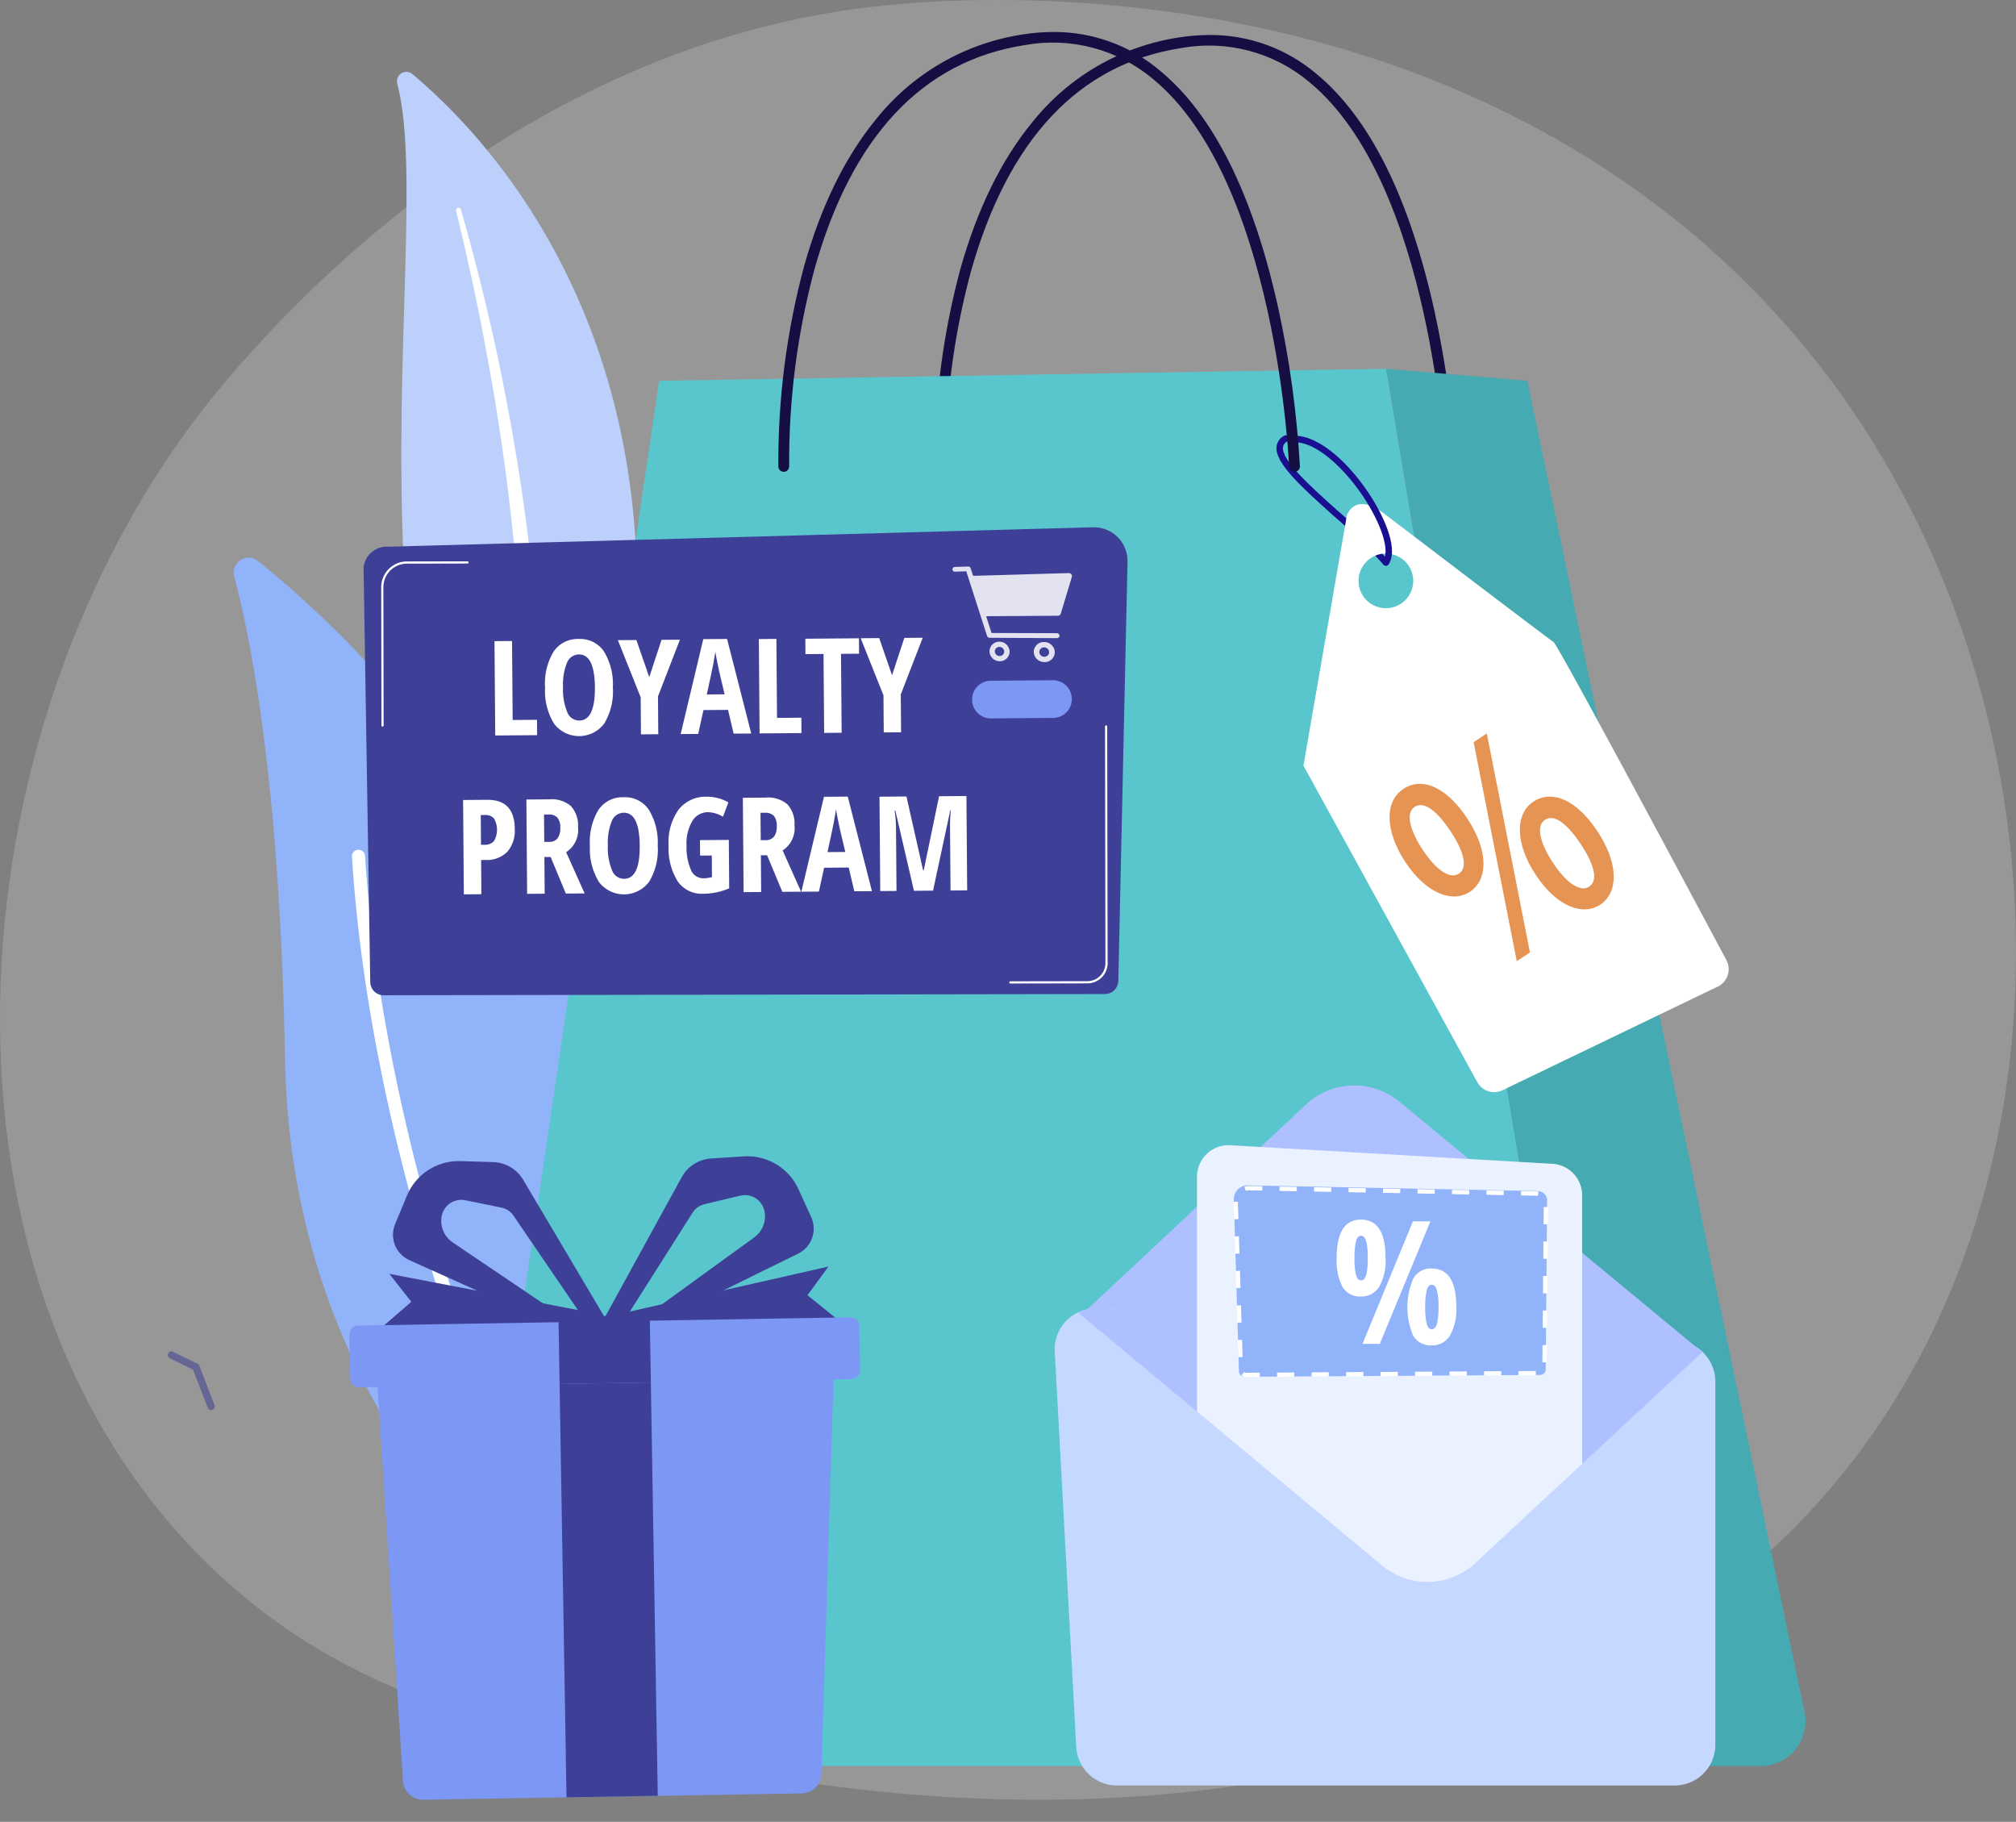 <svg xmlns="http://www.w3.org/2000/svg" xmlns:xlink="http://www.w3.org/1999/xlink" width="314.276" height="283.958" viewBox="0 0 314.276 283.958">
  <rect x="0" y="0" width="314.276" height="283.958" fill="#808080" stroke="none"/>
  <defs>
    <clipPath id="clip-path">
      <path id="Path_7404" data-name="Path 7404" d="M141.609,16.638c-1,.1-2.143.2-3.675.377C75.323,24.368,36.137,76.546,31.484,82.933-7.762,136.8-10.26,223.75,41.1,265.433c22.6,18.344,48.91,22.02,80.074,27.23,19.316,3.23,81.793,12.678,136.448-20.1a118.859,118.859,0,0,0,21.1-15.389c48.617-45.016,48.5-127.158,10.268-180.194a137.154,137.154,0,0,0-28.735-29.288C223.678,20.157,180.912,15.92,157.6,15.921c-7.879,0-13.541.484-15.987.717" transform="translate(-2.262 -15.921)" fill="rgba(245,246,250,0.2)"/>
    </clipPath>
    <clipPath id="clip-path-2">
      <rect id="Rectangle_5249" data-name="Rectangle 5249" width="275.929" height="278.972" fill="none"/>
    </clipPath>
    <clipPath id="clip-path-3">
      <rect id="Rectangle_5247" data-name="Rectangle 5247" width="48.472" height="165.993" fill="none"/>
    </clipPath>
    <clipPath id="clip-path-4">
      <rect id="Rectangle_5248" data-name="Rectangle 5248" width="34.513" height="118.274" fill="none"/>
    </clipPath>
    <clipPath id="clip-path-5">
      <path id="Path_7409" data-name="Path 7409" d="M1307.942,5.071a36.162,36.162,0,0,0-22.975,13.258c-4.814,5.86-8.581,13.559-11.2,22.884a117.7,117.7,0,0,0-4.012,31.224.844.844,0,1,0,1.687-.052,115.856,115.856,0,0,1,3.96-30.752c5.81-20.686,16.844-32.426,32.793-34.894a24.33,24.33,0,0,1,19.983,5.3c19.251,15.863,21.18,59.96,21.2,60.4a.844.844,0,0,0,.842.811h.033a.844.844,0,0,0,.811-.876,157.359,157.359,0,0,0-3.356-24.549c-3.9-17.731-10.1-30.21-18.453-37.091A25.5,25.5,0,0,0,1312.629,4.7a30.652,30.652,0,0,0-4.687.37" transform="translate(-1269.747 -4.701)" fill="none"/>
    </clipPath>
    <linearGradient id="linear-gradient" x1="-1.543" y1="4.062" x2="-1.541" y2="4.062" gradientUnits="objectBoundingBox">
      <stop offset="0" stop-color="#2b3582"/>
      <stop offset="1" stop-color="#150e42"/>
    </linearGradient>
    <clipPath id="clip-path-6">
      <path id="Path_7410" data-name="Path 7410" d="M565.18,528.7,535.008,733.24a9.921,9.921,0,0,0,9.814,11.368h170.23L678.521,526.823Z" transform="translate(-534.9 -526.823)" fill="none"/>
    </clipPath>
    <clipPath id="clip-path-7">
      <path id="Path_7411" data-name="Path 7411" d="M2012.937,744.608h21.853a6.986,6.986,0,0,0,6.839-8.409l-43.211-207.5-22.012-1.873Z" transform="translate(-1976.405 -526.823)" fill="none"/>
    </clipPath>
    <clipPath id="clip-path-8">
      <path id="Path_7412" data-name="Path 7412" d="M1805.969,630.919a2.214,2.214,0,0,0-1.2,1.719c-.26,2.547,3.927,6.309,8.776,10.664a82.635,82.635,0,0,1,7.884,7.7.506.506,0,1,0,.779-.647,83.228,83.228,0,0,0-7.986-7.807c-4.254-3.821-8.654-7.773-8.446-9.808a1.2,1.2,0,0,1,.7-.948.506.506,0,1,0-.511-.874" transform="translate(-1804.757 -630.85)" fill="none"/>
    </clipPath>
    <linearGradient id="linear-gradient-2" x1="-6.487" y1="8.282" x2="-6.483" y2="8.282" gradientUnits="objectBoundingBox">
      <stop offset="0" stop-color="#09005d"/>
      <stop offset="1" stop-color="#1a0f91"/>
    </linearGradient>
    <clipPath id="clip-path-10">
      <path id="Path_7414" data-name="Path 7414" d="M2007.276,1117.514c-1.933-2.909-2.735-5.708-1.268-6.683,1.555-1.034,3.652.848,5.585,3.757,2.092,3.148,2.794,5.669,1.326,6.644a1.587,1.587,0,0,1-.9.266c-1.389,0-3.182-1.577-4.747-3.984m-3.063-9.512c-2.906,1.931-2.818,6.584.413,11.445,3.337,5.021,7.392,6.348,10.034,4.593s3.106-6.086-.5-11.506c-2.266-3.41-4.923-5.331-7.37-5.331a4.6,4.6,0,0,0-2.582.8m-17.237,7.49c-1.933-2.909-2.735-5.708-1.268-6.683,1.556-1.034,3.679.888,5.586,3.757,2.092,3.148,2.765,5.688,1.327,6.644a1.6,1.6,0,0,1-.906.27c-1.382,0-3.155-1.554-4.738-3.987m-3.037-9.472c-2.935,1.951-2.874,6.563.384,11.465,3.34,4.962,7.365,6.308,10.036,4.533,2.612-1.736,3.133-6.046-.5-11.506-2.26-3.4-4.893-5.3-7.326-5.3a4.63,4.63,0,0,0-2.6.806m10.978-7.3,6.731,34.133,2.054-1.365-6.73-34.134Z" transform="translate(-1981.806 -1097.36)" fill="none"/>
    </clipPath>
    <clipPath id="clip-path-11">
      <path id="Path_7415" data-name="Path 7415" d="M1821.472,631.676a.506.506,0,0,0,.149,1c3.841-.573,8.846,4.414,11.875,9.288,2.514,4.044,3.545,7.709,2.567,9.119a.506.506,0,0,0,.832.577c1.486-2.141-.337-6.689-2.538-10.231-3.114-5.01-7.972-9.811-12.125-9.811a5.125,5.125,0,0,0-.76.056" transform="translate(-1821.041 -631.62)" fill="none"/>
    </clipPath>
    <linearGradient id="linear-gradient-3" x1="-6.641" y1="8.415" x2="-6.637" y2="8.415" xlink:href="#linear-gradient-2"/>
    <clipPath id="clip-path-12">
      <path id="Path_7416" data-name="Path 7416" d="M1063.5.37a36.162,36.162,0,0,0-22.974,13.258c-4.814,5.86-8.581,13.559-11.2,22.884a117.7,117.7,0,0,0-4.012,31.224.844.844,0,0,0,.843.818h.026a.844.844,0,0,0,.817-.869,115.871,115.871,0,0,1,3.96-30.752c5.811-20.686,16.844-32.426,32.794-34.894a24.33,24.33,0,0,1,19.982,5.3c19.251,15.863,21.18,59.961,21.2,60.4a.844.844,0,0,0,.842.811h.034a.844.844,0,0,0,.81-.876,157.337,157.337,0,0,0-3.356-24.549c-3.9-17.731-10.1-30.21-18.453-37.091A25.507,25.507,0,0,0,1068.186,0a30.68,30.68,0,0,0-4.687.37" transform="translate(-1025.305 0)" fill="none"/>
    </clipPath>
    <linearGradient id="linear-gradient-4" x1="-0.953" y1="2.854" x2="-0.952" y2="2.854" xlink:href="#linear-gradient"/>
    <clipPath id="clip-path-14">
      <path id="Path_7424" data-name="Path 7424" d="M1506.571,1724.814a1.05,1.05,0,0,0-.573,1.851l46,38.308a11.054,11.054,0,0,0,14.287-.354l34.654-32.229a1.044,1.044,0,0,0-.154-1.654c-.864-.525-1.865-30.975-2.941-31.035l-90.282-5.032h0c-.336,0-.666,30.113-.989,30.145" transform="translate(-1505.62 -1694.669)" fill="none"/>
    </clipPath>
    <clipPath id="clip-path-15">
      <path id="Path_7425" data-name="Path 7425" d="M1091.914,2212.593l-5.961,5.167,35.43,2.716-.755-6.075-32.137-6.163Z" transform="translate(-1085.953 -2208.238)" fill="none"/>
    </clipPath>
    <clipPath id="clip-path-16">
      <path id="Path_7426" data-name="Path 7426" d="M1349.391,2207.655l-.552,6.1,35.319-3.9-6.13-4.964,3.276-4.468Z" transform="translate(-1348.839 -2200.42)" fill="none"/>
    </clipPath>
    <clipPath id="clip-path-17">
      <path id="Path_7427" data-name="Path 7427" d="M1109.29,2093.708l-1.85,4.448a4.331,4.331,0,0,0,2.22,5.612l25.808,11.627.966-.874-20.01-13.506a4.062,4.062,0,0,1-1.728-4.067,3.112,3.112,0,0,1,3.69-2.513l5.663,1.159a2.928,2.928,0,0,1,1.83,1.217l12.149,17.806,2.051-2-12.672-21.365a5.643,5.643,0,0,0-4.681-2.762l-5.116-.156c-.09,0-.179,0-.268,0a8.722,8.722,0,0,0-8.052,5.374" transform="translate(-1107.108 -2088.334)" fill="none"/>
    </clipPath>
    <clipPath id="clip-path-18">
      <path id="Path_7428" data-name="Path 7428" d="M1354.322,2083.208l-5.108.328a5.644,5.644,0,0,0-4.585,2.917l-11.95,21.778,2.116,1.926,11.547-18.2a2.925,2.925,0,0,1,1.788-1.278l5.622-1.347a3.111,3.111,0,0,1,3.773,2.387,4.063,4.063,0,0,1-1.591,4.123l-19.547,14.168,1,.842,25.4-12.485a4.332,4.332,0,0,0,2.031-5.683l-2-4.384a8.724,8.724,0,0,0-7.935-5.106c-.186,0-.374.006-.561.018" transform="translate(-1332.679 -2083.191)" fill="none"/>
    </clipPath>
    <clipPath id="clip-path-19">
      <path id="Path_7429" data-name="Path 7429" d="M1089.66,2304.466l4.121,63.906a3.136,3.136,0,0,0,3.021,2.937l59.28-.993a3.134,3.134,0,0,0,2.92-3.035l1.979-64.009Z" transform="translate(-1089.66 -2303.272)" fill="none"/>
    </clipPath>
    <clipPath id="clip-path-20">
      <rect id="Rectangle_5265" data-name="Rectangle 5265" width="14.227" height="68.627" transform="translate(0 0.238) rotate(-0.959)" fill="none"/>
    </clipPath>
    <clipPath id="clip-path-21">
      <path id="Path_7430" data-name="Path 7430" d="M1138.849,2254.444l-76.754,1.285a1.371,1.371,0,0,0-1.348,1.394l.115,6.882a1.372,1.372,0,0,0,1.394,1.348l76.753-1.285a1.371,1.371,0,0,0,1.348-1.395l-.115-6.881a1.371,1.371,0,0,0-1.371-1.348h-.023" transform="translate(-1060.747 -2254.444)" fill="none"/>
    </clipPath>
    <clipPath id="clip-path-22">
      <rect id="Rectangle_5268" data-name="Rectangle 5268" width="14.227" height="10.461" transform="matrix(1, -0.017, 0.017, 1, 0, 0.238)" fill="none"/>
    </clipPath>
    <clipPath id="clip-path-25">
      <path id="Path_7431" data-name="Path 7431" d="M709.46,908.836l-109.9,3.032a3.622,3.622,0,0,0-3.809,3.213l.9,55.867.142,8.757a2.087,2.087,0,0,0,2.084,2.075l112.457-.192a2.087,2.087,0,0,0,2.077-2.083l.193-8.758,1.24-56.561a5.243,5.243,0,0,0-5.247-5.353l-.14,0" transform="translate(-595.75 -908.834)" fill="none"/>
    </clipPath>
    <clipPath id="clip-path-26">
      <rect id="Rectangle_5270" data-name="Rectangle 5270" width="18.621" height="14.899" fill="none"/>
    </clipPath>
  </defs>
  <g id="Group_18907" data-name="Group 18907" transform="translate(-867.827 -167.043)">
    <g id="Group_18513" data-name="Group 18513" transform="translate(887 172.028)">
      <g id="Group_18599" data-name="Group 18599">
        <g id="Group_18430" data-name="Group 18430" transform="translate(8.953 59.961)">
          <g id="Group_18429" data-name="Group 18429" transform="translate(-28.126 -64.946)" clip-path="url(#clip-path)">
            <path id="Path_7467" data-name="Path 7467" d="M0,0,444.407,23.681l23.647,440.8L23.647,440.8Z" transform="matrix(0.729, -0.685, 0.685, 0.729, -173.3, 135.675)" fill="rgba(245,246,250,0.2)"/>
          </g>
        </g>
        <g id="Group_18438" data-name="Group 18438">
          <g id="Group_18437" data-name="Group 18437" clip-path="url(#clip-path-2)">
            <path id="Path_7405" data-name="Path 7405" d="M428.632,64.225A1.47,1.47,0,0,1,431,62.738c11.092,9.281,38.079,37.431,34.741,89.52-4.188,65.353,10.689,88.26,28.345,101.74,0,0-23.5-5.468-39.417-28.665-39.081-56.953-19.592-136.619-26.038-161.109" transform="translate(-385.88 -56.174)" fill="#bdd0fb"/>
            <g id="Group_18433" data-name="Group 18433" transform="translate(51.914 27.391)" style="mix-blend-mode: soft-light;isolation: isolate">
              <g id="Group_18432" data-name="Group 18432">
                <g id="Group_18431" data-name="Group 18431" clip-path="url(#clip-path-3)">
                  <path id="Path_7406" data-name="Path 7406" d="M521.059,275.392c1.731,7.15,3.32,14.329,4.644,21.557q2.043,10.829,3.419,21.76c.887,7.285,1.636,14.586,2.075,21.909.471,7.32.628,14.651.759,22.013.172,7.357.3,14.769,1.2,22.19a74.627,74.627,0,0,0,5.747,21.7c.77,1.713,1.575,3.419,2.472,5.061.867,1.659,1.808,3.28,2.778,4.883a77.372,77.372,0,0,0,23.15,24.2,1.422,1.422,0,0,0,1.634-2.327l0,0c-1.472-1.063-2.929-2.142-4.334-3.281-.712-.559-1.4-1.148-2.093-1.724-.674-.6-1.371-1.177-2.024-1.8a74.967,74.967,0,0,1-7.417-7.866,82.176,82.176,0,0,1-11.3-18.405,71.608,71.608,0,0,1-3.569-10.178,81.173,81.173,0,0,1-2.05-10.636c-.92-7.2-1.112-14.535-1.337-21.89s-.521-14.747-1.112-22.115q-.428-5.526-1.053-11.033c-.2-1.836-.431-3.668-.661-5.5q-.372-2.745-.778-5.484-1.656-10.953-3.984-21.78c-1.589-7.206-3.368-14.367-5.42-21.447a.381.381,0,0,0-.737.2" transform="translate(-521.049 -274.921)" fill="#fff"/>
                </g>
              </g>
            </g>
            <path id="Path_7407" data-name="Path 7407" d="M229.26,985.732a3.7,3.7,0,0,1-5.838,1.886c-11.4-8.927-41.354-37.082-42.26-87.062-.765-42.206-5.191-65.019-7.918-75.236a2.317,2.317,0,0,1,3.687-2.406c19.274,15.4,78.117,71.287,52.33,162.817" transform="translate(-155.907 -740.46)" fill="#91b3fa"/>
            <g id="Group_18436" data-name="Group 18436" transform="translate(35.694 127.492)" style="mix-blend-mode: soft-light;isolation: isolate">
              <g id="Group_18435" data-name="Group 18435">
                <g id="Group_18434" data-name="Group 18434" clip-path="url(#clip-path-4)">
                  <path id="Path_7408" data-name="Path 7408" d="M392.375,1397.681a1,1,0,0,1-.168.105,1.025,1.025,0,0,1-1.376-.455c-.288-.573-28.856-57.984-32.571-116.62a1.025,1.025,0,1,1,2.045-.129c3.688,58.209,32.07,115.259,32.356,115.828a1.025,1.025,0,0,1-.287,1.271" transform="translate(-358.259 -1279.622)" fill="#fff"/>
                </g>
              </g>
            </g>
          </g>
        </g>
        <g id="Group_18440" data-name="Group 18440" transform="translate(126.509 0.468)">
          <g id="Group_18439" data-name="Group 18439" clip-path="url(#clip-path-5)">
            <rect id="Rectangle_5250" data-name="Rectangle 5250" width="81.746" height="68.561" transform="translate(-0.408 0)" fill="url(#linear-gradient)"/>
          </g>
        </g>
        <g id="Group_18442" data-name="Group 18442" transform="translate(53.294 52.489)">
          <g id="Group_18441" data-name="Group 18441" clip-path="url(#clip-path-6)">
            <rect id="Rectangle_5251" data-name="Rectangle 5251" width="281.523" height="271.222" transform="matrix(0.553, -0.833, 0.833, 0.553, -101.162, 151.084)" fill="#59c6ce"/>
          </g>
        </g>
        <g id="Group_18444" data-name="Group 18444" transform="translate(196.915 52.489)">
          <g id="Group_18443" data-name="Group 18443" clip-path="url(#clip-path-7)">
            <rect id="Rectangle_5252" data-name="Rectangle 5252" width="146.836" height="226.186" transform="matrix(0.919, -0.395, 0.395, 0.919, -79.082, 34.035)" fill="#45aab1"/>
          </g>
        </g>
        <g id="Group_18446" data-name="Group 18446" transform="translate(179.813 62.853)">
          <g id="Group_18445" data-name="Group 18445" clip-path="url(#clip-path-8)">
            <rect id="Rectangle_5253" data-name="Rectangle 5253" width="26.98" height="26.464" transform="matrix(0.594, -0.804, 0.804, 0.594, -9.969, 13.152)" fill="url(#linear-gradient-2)"/>
          </g>
        </g>
        <g id="Group_18448" data-name="Group 18448">
          <g id="Group_18447" data-name="Group 18447" clip-path="url(#clip-path-2)">
            <path id="Path_7413" data-name="Path 7413" d="M1913.153,811.958a3,3,0,0,0-.206-2.342c-5.728-10.734-26.269-49.165-26.96-49.595-.805-.5-26.336-19.96-26.336-19.96-4.7-3.583-5.877.254-5.877.254l-6.764,38.979,27.105,49.34a3,3,0,0,0,3.926,1.257l33.564-16.162a3,3,0,0,0,1.548-1.77m-55.538-57.84a4.261,4.261,0,1,1,5.867-1.374,4.26,4.26,0,0,1-5.867,1.374" transform="translate(-1662.987 -664.949)" fill="#fff"/>
          </g>
        </g>
        <g id="Group_18450" data-name="Group 18450" transform="translate(197.453 109.333)">
          <g id="Group_18449" data-name="Group 18449" clip-path="url(#clip-path-10)">
            <rect id="Rectangle_5255" data-name="Rectangle 5255" width="44.778" height="45.611" transform="matrix(0.296, -0.955, 0.955, 0.296, -10.824, 32.399)" fill="#e69454"/>
          </g>
        </g>
        <g id="Group_18452" data-name="Group 18452" transform="translate(181.435 62.93)">
          <g id="Group_18451" data-name="Group 18451" clip-path="url(#clip-path-11)">
            <rect id="Rectangle_5256" data-name="Rectangle 5256" width="26.621" height="26.016" transform="translate(-9.72 13.102) rotate(-53.531)" fill="url(#linear-gradient-3)"/>
          </g>
        </g>
        <g id="Group_18454" data-name="Group 18454" transform="translate(102.154)">
          <g id="Group_18453" data-name="Group 18453" clip-path="url(#clip-path-12)">
            <rect id="Rectangle_5257" data-name="Rectangle 5257" width="98.173" height="103.947" transform="translate(-28.119 54.453) rotate(-63.03)" fill="url(#linear-gradient-4)"/>
          </g>
        </g>
        <g id="Group_18456" data-name="Group 18456">
          <g id="Group_18455" data-name="Group 18455" clip-path="url(#clip-path-2)">
            <path id="Path_7417" data-name="Path 7417" d="M1546.467,1650.481l47.66,39.4a6.314,6.314,0,0,1-3.08.617l-90.3-4.705a6.334,6.334,0,0,1-4.009-1.706l35.443-33.2a11.054,11.054,0,0,1,14.286-.406" transform="translate(-1347.614 -1483.859)" fill="#aec0ff"/>
            <path id="Path_7418" data-name="Path 7418" d="M1467.481,2071.262h86.928a6.354,6.354,0,0,0,6.355-6.354v-56.6a6.355,6.355,0,0,0-6-6.345l-90.282-5.032a6.355,6.355,0,0,0-6.7,6.69l3.354,61.635a6.354,6.354,0,0,0,6.345,6.009" transform="translate(-1312.53 -1797.959)" fill="#c5d8ff"/>
            <path id="Path_7419" data-name="Path 7419" d="M1541.681,2037.108l-47.517-39.573a6.316,6.316,0,0,1,3.083-.606l90.281,5.032a6.331,6.331,0,0,1,4,1.72l-35.563,33.073a11.054,11.054,0,0,1-14.287.354" transform="translate(-1345.296 -1797.96)" fill="#aec0ff"/>
          </g>
        </g>
        <g id="Group_18458" data-name="Group 18458" transform="translate(150.009 168.845)">
          <g id="Group_18457" data-name="Group 18457" clip-path="url(#clip-path-14)">
            <path id="Path_7420" data-name="Path 7420" d="M1680.449,1817.5h60.044v-68.217a4.926,4.926,0,0,0-4.643-4.918l-50.192-2.892a4.926,4.926,0,0,0-5.21,4.918Z" transform="translate(-1663.03 -1736.805)" fill="#eaf1ff"/>
            <path id="Path_7421" data-name="Path 7421" d="M1738.113,1806.468l.691,23.187.107,3.59a.855.855,0,0,0,.858.847l46.109-.285a.856.856,0,0,0,.848-.858l.03-3.591.19-22.909a1.485,1.485,0,0,0-1.572-1.3l-45.071-.888a2.15,2.15,0,0,0-2.191,2.211" transform="translate(-1714.948 -1793.338)" fill="#91b3fa"/>
            <path id="Path_7422" data-name="Path 7422" d="M1906.567,1863.821a8.348,8.348,0,0,1-.986,4.486,3.2,3.2,0,0,1-2.866,1.534,3.106,3.106,0,0,1-2.86-1.5,8.729,8.729,0,0,1-.914-4.466q0-6.021,3.775-6.021,3.851,0,3.852,5.968m-4.845.026a10.654,10.654,0,0,0,.235,2.645q.235.829.784.829t.8-.829a10.119,10.119,0,0,0,.248-2.645,9.843,9.843,0,0,0-.255-2.645q-.254-.829-.79-.829t-.784.829a10.652,10.652,0,0,0-.235,2.645m11.832-5.72-7.888,19.093h-2.7l7.862-19.093Zm4.036,13.321a8.275,8.275,0,0,1-.992,4.479,3.208,3.208,0,0,1-2.86,1.528,3.107,3.107,0,0,1-2.867-1.5,11.292,11.292,0,0,1,.026-8.932,3.094,3.094,0,0,1,2.841-1.548q3.852,0,3.853,5.968m-4.845.026a10.645,10.645,0,0,0,.235,2.645q.235.829.783.83t.8-.83a10.1,10.1,0,0,0,.249-2.645,9.774,9.774,0,0,0-.255-2.638q-.255-.823-.79-.823t-.777.823a10.263,10.263,0,0,0-.242,2.638" transform="translate(-1859.752 -1841.595)" fill="#fff"/>
            <path id="Path_7423" data-name="Path 7423" d="M1739.658,1834.921a1.206,1.206,0,0,1-.747-.26l.42-.529a.518.518,0,0,0,.325.113l2.109-.014,0,.675Zm4.8-.03,0-.675,2.689-.017,0,.675Zm5.378-.033,0-.675,2.689-.017,0,.675Zm5.377-.033,0-.675,2.689-.016,0,.675Zm5.378-.033,0-.675,2.688-.017,0,.675Zm5.378-.033,0-.675,2.689-.017,0,.675Zm5.378-.033,0-.675,2.689-.017,0,.675Zm5.378-.033,0-.675,2.688-.017,0,.675Zm5.378-.033,0-.675,2.689-.016,0,.675Zm4.395-2.041-.675-.006.022-2.656.338-.03.337,0Zm-48.088-.8-.081-2.688.675-.02.081,2.688Zm48.133-4.577-.675-.006.023-2.689.675.006Zm-48.3-.8-.081-2.688.675-.02.081,2.688Zm48.342-4.58-.676-.006.023-2.689.675.006Zm-48.5-.8-.081-2.688.675-.02.081,2.688Zm48.549-4.581-.675-.006.023-2.689.675.006Zm-48.711-.794-.081-2.687.675-.021.081,2.687Zm48.757-4.584-.675-.006.023-2.688.675.006Zm-48.919-.792-.081-2.687.337-.023.338,0,.082,2.689Zm47.354-3.646a1.168,1.168,0,0,0-.276-.011l-2.364-.044.013-.675,2.335.045c.018,0,.064,0,.109,0a1.91,1.91,0,0,1,.291.023Zm-5.329-.108-2.688-.052.013-.675,2.688.052Zm-5.377-.1-2.688-.052.013-.675,2.689.052Zm-5.377-.1-2.688-.052.013-.675,2.688.052Zm-5.376-.1-2.688-.052.013-.675,2.688.052Zm-5.376-.1-2.688-.052.013-.675,2.688.052Zm-5.377-.1-2.688-.052.013-.675,2.689.052Zm-5.377-.1-2.688-.052.013-.675,2.688.052Zm-7.943-.053-.21-.642a2.5,2.5,0,0,1,.775-.123h.048l1.966.038-.013.675-1.968-.038a1.547,1.547,0,0,0-.6.089" transform="translate(-1714.559 -1794.116)" fill="#fff"/>
          </g>
        </g>
        <g id="Group_18600" data-name="Group 18600" transform="translate(35.292 175.231)">
          <g id="Group_18460" data-name="Group 18460" transform="translate(3.693 18.33)">
            <g id="Group_18459" data-name="Group 18459" clip-path="url(#clip-path-15)">
              <rect id="Rectangle_5259" data-name="Rectangle 5259" width="18.949" height="37.142" transform="translate(-2.354 11.768) rotate(-78.69)" fill="#3e3f97"/>
            </g>
          </g>
          <g id="Group_18462" data-name="Group 18462" transform="translate(42.227 17.184)">
            <g id="Group_18461" data-name="Group 18461" clip-path="url(#clip-path-16)">
              <rect id="Rectangle_5260" data-name="Rectangle 5260" width="37.752" height="24.848" transform="translate(-4.37 1.632) rotate(-20.48)" fill="#3e3f97"/>
            </g>
          </g>
          <g id="Group_18464" data-name="Group 18464" transform="translate(6.795 0.754)">
            <g id="Group_18463" data-name="Group 18463" clip-path="url(#clip-path-17)">
              <rect id="Rectangle_5261" data-name="Rectangle 5261" width="42.326" height="39.657" transform="translate(-11.8 5.987) rotate(-28.059)" fill="#3e3f97"/>
            </g>
          </g>
          <g id="Group_18466" data-name="Group 18466" transform="translate(39.858)">
            <g id="Group_18465" data-name="Group 18465" clip-path="url(#clip-path-18)">
              <rect id="Rectangle_5262" data-name="Rectangle 5262" width="42.223" height="43.124" transform="matrix(0.62, -0.785, 0.785, 0.62, -13.451, 17.038)" fill="#3e3f97"/>
            </g>
          </g>
          <g id="Group_18468" data-name="Group 18468" transform="translate(4.237 32.26)">
            <g id="Group_18467" data-name="Group 18467" clip-path="url(#clip-path-19)">
              <path id="Path_7468" data-name="Path 7468" d="M0,0H71.321V68.063H0Z" transform="translate(0)" fill="#7d97f4"/>
            </g>
          </g>
          <g id="Group_18470" data-name="Group 18470" transform="translate(32.7 31.065)">
            <g id="Mask_Group_18469" data-name="Mask Group 18469" transform="translate(0 0)" clip-path="url(#clip-path-20)">
              <path id="Path_7469" data-name="Path 7469" d="M0,0H69.19V16.954H0Z" transform="translate(-1.584 68.819) rotate(-88.682)" fill="#3e3f97"/>
            </g>
          </g>
          <g id="Group_18472" data-name="Group 18472" transform="translate(0 25.103)">
            <g id="Group_18471" data-name="Group 18471" clip-path="url(#clip-path-21)">
              <rect id="Rectangle_5266" data-name="Rectangle 5266" width="48.743" height="74.678" transform="translate(-4.695 8.269) rotate(-60.479)" fill="#7d97f4"/>
            </g>
          </g>
          <g id="Group_18474" data-name="Group 18474" transform="translate(32.595 24.79)">
            <g id="Group_18473" data-name="Group 18473" transform="translate(0 0)" clip-path="url(#clip-path-22)">
              <rect id="Rectangle_5267" data-name="Rectangle 5267" width="16.478" height="17.824" transform="translate(-4.642 8.007) rotate(-59.899)" fill="#3e3f97"/>
            </g>
          </g>
        </g>
        <g id="Group_18493" data-name="Group 18493">
          <g id="Group_18492" data-name="Group 18492" clip-path="url(#clip-path-2)">
            <path id="Path_7457" data-name="Path 7457" d="M76.881,2073.116a.567.567,0,0,1-.528-.363l-2.284-5.935-3.623-1.786a.566.566,0,1,1,.5-1.016l3.821,1.884a.567.567,0,0,1,.278.3l2.363,6.142a.566.566,0,0,1-.528.77" transform="translate(-63.143 -1858.319)" fill="#666694"/>
          </g>
        </g>
      </g>
    </g>
    <g id="Group_18602" data-name="Group 18602" transform="translate(0 -19.972)">
      <g id="Group_18476" data-name="Group 18476" transform="translate(924.502 269.193)">
        <g id="Group_18475" data-name="Group 18475" transform="translate(0.001)" clip-path="url(#clip-path-25)">
          <rect id="Rectangle_5269" data-name="Rectangle 5269" width="138.62" height="131.313" transform="translate(-35.563 28.364) rotate(-38.577)" fill="#3e3f97"/>
        </g>
      </g>
      <path id="Path_7432" data-name="Path 7432" d="M1553.425,1239.036l-12.038.021a.17.17,0,0,1,0-.341l12.038-.021a2.821,2.821,0,0,0,2.781-2.854l-.063-36.851a.17.17,0,0,1,.341,0l.063,36.851a3.162,3.162,0,0,1-3.121,3.2" transform="translate(-516.053 -898.752)" fill="#fff"/>
      <path id="Path_7433" data-name="Path 7433" d="M621.813,984.506a.17.17,0,0,1-.171-.17l-.037-21.474a4.017,4.017,0,0,1,3.929-4.092l9.524-.016a.17.17,0,0,1,0,.341l-9.524.016a3.676,3.676,0,0,0-3.589,3.75l.037,21.474a.17.17,0,0,1-.17.171" transform="translate(305.648 -684.247)" fill="#fff"/>
      <g id="Group_18601" data-name="Group 18601">
        <path id="Path_7434" data-name="Path 7434" d="M787.575,1090.088l-.116-14.705,2.736-.022.1,12.312,3.792-.03.019,2.394Z" transform="translate(157.453 -788.438)" fill="#fff"/>
        <path id="Path_7435" data-name="Path 7435" d="M872.07,1079.939a9.745,9.745,0,0,1-1.324,5.623,4.9,4.9,0,0,1-7.835.067A9.782,9.782,0,0,1,861.5,1080a9.669,9.669,0,0,1,1.324-5.608,4.523,4.523,0,0,1,3.927-1.977,4.462,4.462,0,0,1,3.918,1.926,9.777,9.777,0,0,1,1.4,5.6M864.3,1080a9.121,9.121,0,0,0,.664,3.827,2,2,0,0,0,1.871,1.3q2.474-.019,2.434-5.17t-2.495-5.131a2.017,2.017,0,0,0-1.87,1.328,9.119,9.119,0,0,0-.6,3.842" transform="translate(91.297 -785.807)" fill="#fff"/>
        <path id="Path_7436" data-name="Path 7436" d="M973.074,1079.263l1.916-5.819,2.867-.023-3.421,8.839.046,5.894-2.7.021-.046-5.783-3.551-8.894,2.887-.023Z" transform="translate(-4.035 -786.705)" fill="#fff"/>
        <path id="Path_7437" data-name="Path 7437" d="M1068.33,1087.069l-.874-3.7-3.832.03-.816,3.718-2.736.022,3.525-14.795,3.711-.029,3.768,14.737Zm-1.406-6.125-.812-3.414q-.073-.311-.329-1.562t-.31-1.672q-.124.866-.317,1.909t-1.009,4.761Z" transform="translate(-86.135 -785.712)" fill="#fff"/>
        <path id="Path_7438" data-name="Path 7438" d="M1174.641,1087.034l-.116-14.705,2.736-.022.1,12.312,3.792-.03.019,2.394Z" transform="translate(-188.402 -785.71)" fill="#fff"/>
        <path id="Path_7439" data-name="Path 7439" d="M1248.3,1086.081l-2.726.022-.1-12.3-2.817.022-.019-2.4,8.359-.066.019,2.4-2.817.022Z" transform="translate(-249.268 -784.857)" fill="#fff"/>
        <path id="Path_7440" data-name="Path 7440" d="M1328.586,1076.458l1.916-5.819,2.866-.023-3.421,8.839.046,5.894-2.7.021-.045-5.784-3.551-8.894,2.887-.023Z" transform="translate(-321.697 -784.199)" fill="#fff"/>
        <path id="Path_7441" data-name="Path 7441" d="M749.539,1312.338a5.042,5.042,0,0,1-1.153,3.605,4.471,4.471,0,0,1-3.405,1.279l-.684.006.042,5.331-2.736.021-.116-14.705,3.732-.029q4.285-.034,4.321,4.492m-5.261,2.516.523,0a1.905,1.905,0,0,0,1.494-.565,3.524,3.524,0,0,0,.012-3.526,1.694,1.694,0,0,0-1.4-.547l-.664.005Z" transform="translate(198.531 -996.171)" fill="#fff"/>
        <path id="Path_7442" data-name="Path 7442" d="M836.973,1316.115l.045,5.723-2.736.022-.116-14.705,3.581-.028a4.587,4.587,0,0,1,3.363,1.05,4.464,4.464,0,0,1,1.107,3.281,4.137,4.137,0,0,1-1.85,3.908l2.877,6.425-2.927.023-2.369-5.7Zm-.019-2.354.7-.006a1.645,1.645,0,0,0,1.384-.559,2.654,2.654,0,0,0,.409-1.638,2.319,2.319,0,0,0-.46-1.6,1.813,1.813,0,0,0-1.387-.467l-.684.005Z" transform="translate(115.719 -995.527)" fill="#fff"/>
        <path id="Path_7443" data-name="Path 7443" d="M937.767,1311.618a9.745,9.745,0,0,1-1.324,5.623,4.9,4.9,0,0,1-7.835.067,9.784,9.784,0,0,1-1.412-5.627,9.67,9.67,0,0,1,1.324-5.609,4.523,4.523,0,0,1,3.927-1.977,4.461,4.461,0,0,1,3.918,1.926,9.778,9.778,0,0,1,1.4,5.6m-7.775.061a9.125,9.125,0,0,0,.664,3.827,2,2,0,0,0,1.871,1.3q2.474-.019,2.434-5.169t-2.495-5.131a2.016,2.016,0,0,0-1.87,1.328,9.117,9.117,0,0,0-.6,3.842" transform="translate(32.594 -992.82)" fill="#fff"/>
        <path id="Path_7444" data-name="Path 7444" d="M1047.256,1310.091l4.5-.036.06,7.544a10.257,10.257,0,0,1-4.057.847,4.548,4.548,0,0,1-3.963-1.92,9.653,9.653,0,0,1-1.427-5.612,8.715,8.715,0,0,1,1.54-5.555,5.331,5.331,0,0,1,4.415-2.036,6.724,6.724,0,0,1,3.367.879l-.847,2.24a4.693,4.693,0,0,0-2.339-.706,2.814,2.814,0,0,0-2.458,1.413,6.878,6.878,0,0,0-.88,3.8,8.7,8.7,0,0,0,.689,3.787,2.071,2.071,0,0,0,1.927,1.3,5.53,5.53,0,0,0,1.346-.182l-.026-3.37-1.821.014Z" transform="translate(-70.313 -992.13)" fill="#fff"/>
        <path id="Path_7445" data-name="Path 7445" d="M1153.939,1313.613l.045,5.723-2.736.022-.116-14.706,3.581-.028a4.588,4.588,0,0,1,3.363,1.05,4.463,4.463,0,0,1,1.107,3.28,4.137,4.137,0,0,1-1.85,3.908l2.877,6.425-2.927.023-2.369-5.7Zm-.019-2.354.7-.006a1.644,1.644,0,0,0,1.384-.559,2.652,2.652,0,0,0,.409-1.638,2.319,2.319,0,0,0-.46-1.6,1.811,1.811,0,0,0-1.387-.467l-.684.005Z" transform="translate(-167.5 -993.293)" fill="#fff"/>
        <path id="Path_7446" data-name="Path 7446" d="M1245.035,1317.872l-.874-3.7-3.833.03-.815,3.718-2.736.022,3.525-14.795,3.712-.029,3.768,14.737Zm-1.406-6.125-.812-3.414q-.073-.311-.329-1.562t-.31-1.672q-.124.866-.317,1.909t-1.009,4.761Z" transform="translate(-244.027 -991.942)" fill="#fff"/>
        <path id="Path_7447" data-name="Path 7447" d="M1356.6,1317.079l-2.9-12.5h-.111a20.449,20.449,0,0,1,.212,2.654l.078,9.867-2.535.02-.116-14.706,4.2-.033,2.606,11.537h.081l2.4-11.577,4.265-.034.116,14.705-2.595.021-.079-9.968a23.469,23.469,0,0,1,.121-2.536h-.08l-2.687,12.525Z" transform="translate(-346.295 -991.223)" fill="#fff"/>
      </g>
      <path id="Path_7448" data-name="Path 7448" d="M1502.326,1135.729a2.918,2.918,0,0,1-2.895,2.941l-9.706.077a2.918,2.918,0,0,1-2.941-2.895v-.035a2.918,2.918,0,0,1,2.895-2.941l9.706-.077a2.918,2.918,0,0,1,2.941,2.9Z" transform="translate(-467.416 -839.76)" fill="#7d97f4"/>
      <g id="Group_18479" data-name="Group 18479" transform="translate(1016.313 275.309)" opacity="0.85">
        <g id="Group_18478" data-name="Group 18478">
          <g id="Group_18477" data-name="Group 18477" clip-path="url(#clip-path-26)">
            <path id="Path_7449" data-name="Path 7449" d="M1476.591,967.461a.506.506,0,0,0-.417-.164l-14.887.43-.385-1.192a.388.388,0,0,0-.388-.265l-2.044.07a.384.384,0,0,0-.394.38.362.362,0,0,0,.4.354l1.747-.055,3.241,10.076a.418.418,0,0,0,.4.286l10.452.058a.4.4,0,0,0,.441-.386.413.413,0,0,0-.447-.39l-10.147-.029-.835-2.616,11.149-.071a.517.517,0,0,0,.491-.36l1.715-5.7a.448.448,0,0,0-.087-.421" transform="translate(-1458.077 -966.269)" fill="#fff"/>
            <path id="Path_7450" data-name="Path 7450" d="M1513.842,1076.374a1.508,1.508,0,0,0-1.544,1.5,1.586,1.586,0,0,0,1.568,1.544,1.508,1.508,0,0,0,1.561-1.5,1.586,1.586,0,0,0-1.585-1.545m.018,2.236a.74.74,0,0,1-.734-.721.7.7,0,0,1,.723-.7.74.74,0,0,1,.737.721.7.7,0,0,1-.726.7" transform="translate(-1506.526 -1064.651)" fill="#fff"/>
            <path id="Path_7451" data-name="Path 7451" d="M1578.641,1076.875a1.565,1.565,0,0,0-1.62,1.54,1.646,1.646,0,0,0,1.645,1.583,1.566,1.566,0,0,0,1.639-1.54,1.647,1.647,0,0,0-1.664-1.583m.018,2.29a.768.768,0,0,1-.77-.739.73.73,0,0,1,.758-.719.768.768,0,0,1,.774.739.73.73,0,0,1-.762.719" transform="translate(-1564.357 -1065.099)" fill="#fff"/>
          </g>
        </g>
      </g>
    </g>
  </g>
</svg>
